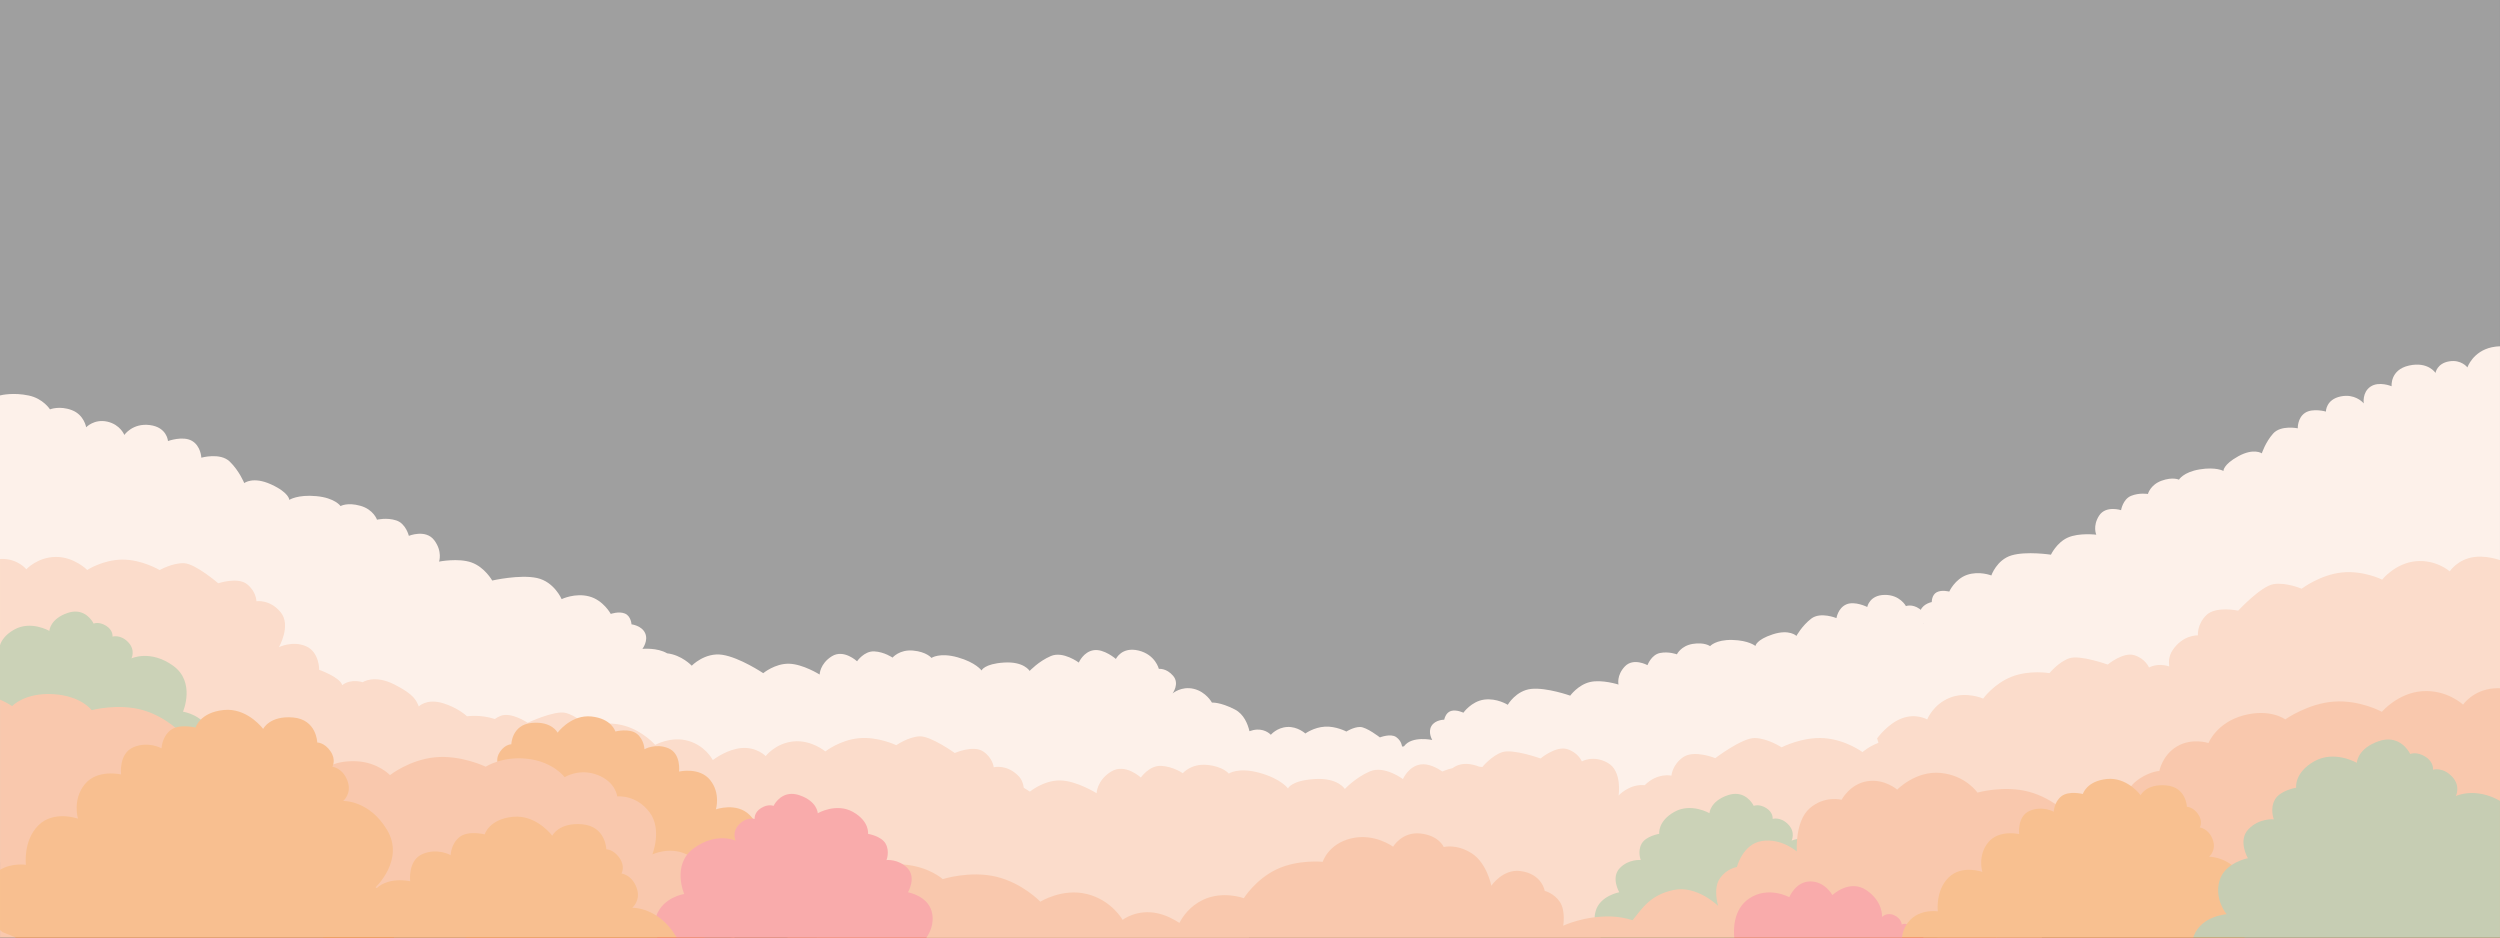 <?xml version="1.0" encoding="UTF-8" standalone="no"?>
<svg
   xmlns:dc="http://purl.org/dc/elements/1.1/"
   xmlns:cc="http://creativecommons.org/ns#"
   xmlns:rdf="http://www.w3.org/1999/02/22-rdf-syntax-ns#"
   xmlns:svg="http://www.w3.org/2000/svg"
   xmlns="http://www.w3.org/2000/svg"
   xmlns:sodipodi="http://sodipodi.sourceforge.net/DTD/sodipodi-0.dtd"
   xmlns:inkscape="http://www.inkscape.org/namespaces/inkscape"
   width="1920"
   height="720"
   version="1.1"
   viewBox="0 0 1920 720"
   id="svg2"
   inkscape:version="0.91 r13725"
   sodipodi:docname="home-page-bg.svg">
  <rect x="0" y="0" width="1920" height="720" fill="#333333" stroke="none"/>
  <defs
     id="defs42" />
  <sodipodi:namedview
     pagecolor="#ffffff"
     bordercolor="#666666"
     borderopacity="1"
     objecttolerance="10"
     gridtolerance="10"
     guidetolerance="10"
     inkscape:pageopacity="0"
     inkscape:pageshadow="2"
     inkscape:window-width="1920"
     inkscape:window-height="1056"
     id="namedview40"
     showgrid="false"
     inkscape:snap-page="true"
     inkscape:snap-bbox="true"
     inkscape:bbox-paths="true"
     inkscape:bbox-nodes="true"
     inkscape:snap-bbox-edge-midpoints="true"
     inkscape:zoom="0.64861226"
     inkscape:cx="931.7918"
     inkscape:cy="317.91944"
     inkscape:window-x="0"
     inkscape:window-y="24"
     inkscape:window-maximized="1"
     inkscape:current-layer="svg2" />
  <path
     style="fill:#fbe2d3;fill-rule:evenodd;fill-opacity:1"
     inkscape:connector-curvature="0"
     id="path14"
     d="m 1920,265.95 c -1.972,0.058 -4.06,0.27 -6.285,0.748 -14.541,3.123 -18.766,15.471 -18.766,15.471 0,0 -4.633,-6.237 -14.023,-4.641 -9.39,1.596 -10.467,8.896 -10.467,8.896 0,0 -5.616,-8.94 -20.318,-5.686 -14.703,3.254 -13.377,15.906 -13.377,15.906 0,0 -9.7,-4.107 -16.221,0.299 -6.521,4.406 -5.178,12.879 -5.178,12.879 0,0 -4.721,-5.92 -13.604,-5.82 -1.269,0.014 -2.623,0.152 -4.061,0.447 -11.498,2.358 -11.393,11.641 -11.393,11.641 0,0 -10.229,-2.912 -16.086,1.029 -5.857,3.941 -5.527,11.828 -5.527,11.828 0,0 -12.96,-2.678 -18.926,4.025 -5.965,6.703 -8.682,15.193 -8.682,15.193 0,0 -6.216,-4.288 -18.047,2.228 -11.831,6.516 -11.422,11.299 -11.422,11.299 0,0 -5.788,-3.29 -18.34,-1.186 -12.552,2.104 -15.842,7.891 -15.842,7.891 0,0 -4.676,-2.353 -13.354,0.797 -8.678,3.15 -10.484,10.186 -10.484,10.186 0,0 -6.638,-1.153 -12.953,1.451 -6.316,2.604 -7.664,10.977 -7.664,10.977 0,0 -11.682,-3.818 -16.848,4.193 -5.165,8.011 -2.189,14.639 -2.189,14.639 0,0 -13.215,-1.624 -21.834,2.209 -8.619,3.833 -12.984,13.152 -12.984,13.152 0,0 -18.828,-2.866 -30.238,0.518 -11.41,3.383 -15.541,15.436 -15.541,15.436 0,0 -9.262,-3.681 -18.623,-0.473 -9.361,3.208 -13.697,12.869 -13.697,12.869 0,0 -5.64,-1.584 -9.594,0.475 -3.953,2.058 -3.828,7.553 -3.828,7.553 0,0 -6.231,1.179 -8.459,5.986 -0.277,-0.257 -0.577,-0.509 -0.912,-0.744 -5.78,-4.054 -10.463,-2.131 -10.463,-2.131 0,0 -4.596,-8.757 -16.332,-8.609 -11.737,0.147 -13.385,9.281 -13.385,9.281 0,0 -9.495,-4.787 -15.99,-2.022 -6.495,2.766 -7.66,10.572 -7.66,10.572 0,0 -12.223,-5.075 -19.346,0.383 -7.123,5.458 -11.391,13.283 -11.391,13.283 0,0 -5.297,-5.382 -18.145,-1.215 -12.848,4.167 -13.348,8.941 -13.348,8.941 0,0 -5.064,-4.324 -17.787,-4.625 -12.724,-0.301 -17.047,4.762 -17.047,4.762 0,0 -4.146,-3.193 -13.262,-1.736 -9.116,1.457 -12.219,8.025 -12.219,8.025 0,0 -6.301,-2.385 -12.994,-1.02 -6.693,1.366 -9.598,9.334 -9.598,9.334 0,0 -10.75,-5.954 -17.334,0.939 -6.584,6.893 -4.914,13.963 -4.914,13.963 0,0 -12.67,-4.088 -21.857,-1.949 -9.188,2.138 -15.234,10.467 -15.234,10.467 0,0 -17.947,-6.365 -29.791,-5.195 -11.844,1.17 -18.176,12.229 -18.176,12.229 0,0 -8.399,-5.363 -18.197,-3.978 -9.798,1.385 -15.879,10.055 -15.879,10.055 0,0 -5.241,-2.619 -9.512,-1.344 -4.271,1.276 -5.184,6.695 -5.184,6.695 0,0 -6.893,-0.034 -9.816,4.83 -2.924,4.864 0.596,10.75 0.596,10.75 0,0 -15.506,-3.351 -21.516,4.637 -0.069,0.092 -0.128,0.187 -0.193,0.279 -0.901,0.003 -1.49,0.107 -1.49,0.107 0,0 -0.25,-4.25 -4.5,-7.25 -4.25,-3 -12.5,0.25 -12.5,0.25 0,0 -10.25,-8 -15.25,-8 -5,0 -10.5,3.5 -10.5,3.5 0,0 -8,-4.25 -16.5,-3.75 -8.5,0.5 -15,5.25 -15,5.25 0,0 -6,-5.5 -14,-5 -8,0.5 -12.5,6 -12.5,6 0,0 -3.75,-4.25 -10.5,-4 -2.056,0.076 -4.087,0.573 -5.92,1.223 -1.313,-5.548 -4.317,-13.12 -11.201,-16.66 -11.54,-5.935 -17.613,-5.269 -17.613,-5.269 0,0 -4.423,-8.297 -13.982,-10.586 -9.559,-2.288 -16.297,3.545 -16.297,3.545 0,0 5.679,-7.472 0.443,-13.572 -5.236,-6.1 -10.943,-5.299 -10.943,-5.299 0,0 -2.607,-10.954 -15.598,-14.096 -12.99,-3.142 -17.381,6.473 -17.381,6.473 0,0 -9.127,-7.957 -17.072,-6.734 -7.945,1.223 -11.428,9.508 -11.428,9.508 0,0 -12.056,-9.04 -21.451,-5.023 -9.395,4.016 -16.307,11.449 -16.307,11.449 0,0 -4.327,-7.428 -19.676,-6.447 -15.348,0.981 -17.246,6.106 -17.246,6.106 0,0 -4.367,-6.195 -18.32,-10.109 -13.953,-3.914 -20.148,0.453 -20.148,0.453 0,0 -3.677,-4.689 -14.145,-5.648 -10.468,-0.959 -15.738,5.414 -15.738,5.414 0,0 -6.279,-4.404 -14.049,-4.781 -7.769,-0.377 -13.219,7.596 -13.219,7.596 0,0 -10.184,-9.595 -19.389,-3.844 -9.205,5.752 -9.352,14.023 -9.352,14.023 0,0 -12.83,-8.078 -23.568,-8.305 -10.739,-0.227 -19.754,7.26 -19.754,7.26 0,0 -18.01,-12.076 -31.406,-14.119 -13.397,-2.043 -23.494,8.373 -23.494,8.373 0,0 -7.748,-8.267 -18.934,-9.508 -7.544,-4.52 -18.951,-3.42 -18.951,-3.42 0,0 4.757,-6.191 2.092,-12.078 -2.664,-5.887 -10.463,-6.76 -10.463,-6.76 0,0 -0.319,-6.25 -4.981,-8.256 -4.662,-2.006 -10.934,0.264 -10.934,0.264 0,0 -5.734,-10.608 -16.633,-13.467 -10.898,-2.859 -21.107,2.098 -21.107,2.098 0,0 -5.701,-13.34 -18.941,-16.227 -13.241,-2.886 -34.379,1.945 -34.379,1.945 0,0 -5.739,-10.219 -15.848,-13.85 -10.109,-3.631 -24.979,-0.68 -24.979,-0.68 0,0 2.824,-7.775 -3.713,-16.439 -6.537,-8.665 -19.482,-3.35 -19.482,-3.35 0,0 -2.233,-9.396 -9.623,-11.824 -7.39,-2.428 -14.83,-0.562 -14.83,-0.562 0,0 -2.642,-7.839 -12.76,-10.689 -10.118,-2.85 -15.229,0.215 -15.229,0.215 0,0 -4.22,-6.296 -18.65,-7.635 -14.43,-1.339 -20.727,2.883 -20.727,2.883 0,0 0.065,-5.464 -13.916,-11.873 -13.981,-6.409 -20.682,-1.022 -20.682,-1.022 0,0 -3.795,-9.413 -11.131,-16.525 -7.336,-7.113 -21.828,-2.986 -21.828,-2.986 1e-5,0 -0.286,-8.984 -7.268,-12.969 -6.981,-3.985 -18.352,0.178 -18.352,0.178 0,0 -0.658,-10.548 -13.912,-12.264 -13.254,-1.715 -19.609,7.582 -19.609,7.582 0,0 -3.08,-7.977 -13.115,-10.221 -10.035,-2.244 -16.193,4.332 -16.193,4.332 0,0 -1.516,-9.521 -10.949,-13.141 -9.434,-3.62 -16.844,-0.619 -16.844,-0.619 0,0 -5.184,-8.297 -16.334,-10.635 -11.52,-2.415 -20.431,-0.455 -22.064,-0.055 l 0,314.44 428.5,3.615 c -0.577,6.08 0.172,14.034 6.109,20.236 11.108,11.603 32.52,17.859 32.52,17.859 l 160.99,60.146 331.16,0 19.82,-79.963 104.74,4.242 c 4.879,4.531 10.389,5.123 10.389,5.123 0,0 -2.095,16.673 9.877,24.135 11.972,7.462 31.553,8.137 31.553,8.137 l 354.41,38.326 78.092,0 -0.949,-138.72 352.79,-29.014 0,-286.32 z m -443.02,212.82 c 0.051,0.067 0.063,0.083 0.105,0.137 -0.175,0.218 -0.285,0.365 -0.285,0.365 0,0 0.079,-0.206 0.18,-0.502 z" />
  <path
     style="fill:#f6b590;fill-rule:evenodd;fill-opacity:1"
     inkscape:connector-curvature="0"
     id="path16"
     d="m 1905.6,427.49 c -1.653,-0.041 -3.319,0.025 -4.973,0.229 -13.227,1.631 -19.199,11.086 -19.199,11.086 0,0 -10.492,-9.302 -26.232,-7.766 -15.741,1.536 -25.703,14.133 -25.703,14.133 0,0 -14.152,-7.213 -30.867,-5.519 -16.715,1.693 -30.965,12.482 -30.965,12.482 0,0 -11.813,-5.092 -21.553,-3.523 -9.74,1.569 -27.197,20.369 -27.197,20.369 0,0 -17.09,-3.742 -24.428,3.436 -7.338,7.178 -6.49,15.533 -6.49,15.533 0,0 -11.593,-0.63 -19.607,11.652 -2.478,3.798 -2.963,8.089 -2.455,12.203 -8.97,-2.989 -15.49,0.838 -15.49,0.838 0,0 -2.717,-6.844 -11.324,-9.465 -8.607,-2.621 -20.393,7.193 -20.393,7.193 0,0 -21.174,-7.576 -29.385,-4.863 -8.211,2.713 -15.346,11.445 -15.346,11.445 0,0 -15.443,-2.64 -29.131,2.793 -13.688,5.433 -21.785,16.762 -21.785,16.762 0,0 -12.838,-5.777 -25.705,-0.615 -12.867,5.162 -17.271,16.635 -17.271,16.635 0,0 -8.464,-4.944 -19.414,-0.871 -10.95,4.073 -19.047,15.4 -19.047,15.4 l 0.979,3.428 c -7.472,2.857 -12.238,7.117 -12.238,7.117 0,0 -12.72,-9.516 -29.479,-10.691 -16.759,-1.175 -32.637,7.033 -32.637,7.033 0,0 -10.774,-7.028 -20.639,-7.139 -9.865,-0.111 -30.264,15.445 -30.264,15.445 0,0 -16.206,-6.594 -24.658,-0.77 -8.452,5.825 -9.039,14.203 -9.039,14.203 0,0 -10.755,-2.46 -20.549,7.369 -0.413,-0.053 -0.833,-0.094 -1.266,-0.111 -11.074,-0.439 -18.754,8.018 -18.754,8.018 0,0 2.922,-18.725 -8.274,-25.045 -11.196,-6.32 -19.961,-1.147 -19.961,-1.147 0,0 -2.717,-6.844 -11.324,-9.465 -8.607,-2.621 -20.393,7.193 -20.393,7.193 0,0 -21.174,-7.576 -29.385,-4.863 -8.211,2.713 -15.344,11.445 -15.344,11.445 0,0 -0.94,-0.157 -2.512,-0.314 -1.287,-0.526 -2.681,-0.986 -4.199,-1.353 -7.781,-1.882 -12.942,0.11 -16.15,2.531 -2.092,0.49 -4.2,1.108 -6.271,1.93 -0.517,0.205 -1.011,0.433 -1.512,0.654 -3.923,-2.672 -10.629,-6.372 -16.793,-5.424 -9.392,1.445 -13.508,11.24 -13.508,11.24 0,0 -14.252,-10.685 -25.358,-5.938 -11.106,4.747 -19.275,13.533 -19.275,13.533 0,0 -5.117,-8.783 -23.26,-7.623 -18.143,1.159 -20.385,7.219 -20.385,7.219 0,0 -5.162,-7.322 -21.656,-11.949 -16.494,-4.627 -23.818,0.535 -23.818,0.535 0,0 -4.343,-5.544 -16.717,-6.678 -12.374,-1.134 -18.607,6.4 -18.607,6.4 0,0 -7.422,-5.206 -16.605,-5.652 -9.184,-0.446 -15.625,8.98 -15.625,8.98 0,0 -12.039,-11.344 -22.92,-4.545 -10.881,6.799 -11.055,16.576 -11.055,16.576 0,0 -15.165,-9.548 -27.859,-9.816 -12.694,-0.269 -23.35,8.582 -23.35,8.582 0,0 -1.863,-1.227 -4.715,-2.947 -0.399,-3.317 -1.592,-6.561 -4.152,-9.16 -9.044,-9.178 -18.918,-6.611 -18.918,-6.611 0,0 -0.728,-7.346 -8.299,-12.246 -7.571,-4.9 -21.637,1.305 -21.637,1.305 0,0 -18.312,-13.142 -26.973,-12.793 -8.661,0.349 -17.943,6.793 -17.943,6.793 0,0 -14.155,-6.802 -28.844,-5.344 -14.689,1.459 -25.617,10.139 -25.617,10.139 0,0 -10.777,-9.109 -24.6,-7.686 -13.823,1.424 -21.232,11.266 -21.232,11.266 0,0 -6.792,-7.101 -18.467,-6.197 -10.291,0.797 -19.979,7.62 -22.137,9.23 -0.724,-1.351 -6.272,-11.036 -18.67,-14.689 -13.329,-3.928 -25.59,3.057 -25.59,3.057 0,0 -9.156,-10.532 -23.33,-14.652 -14.174,-4.12 -29.334,-0.019 -29.334,-0.019 0,0 -7.947,-8.036 -16.398,-9.963 -8.451,-1.927 -28.857,7.646 -28.857,7.646 10e-6,0 -12.692,-8.673 -21.031,-5.24 -1.618,0.666 -2.994,1.471 -4.17,2.334 -11.224,-3.646 -21.355,-2.066 -21.355,-2.066 0,0 -7.192,-6.882 -19.238,-10.277 -12.046,-3.396 -17.828,2.695 -17.828,2.695 -1.987,-4.513 -3.323,-9.076 -18.834,-16.9 -15.511,-7.824 -24.262,-1.693 -24.262,-1.693 0,0 -8.937,-3.036 -15.709,2.234 -1.9,-6.274 -17.693,-11.727 -17.693,-11.727 0,0 0.23,-13.676 -10.146,-18.158 -10.377,-4.482 -20.789,0.746 -20.789,0.746 0,0 9.651,-16.745 1.316,-26.867 -8.335,-10.122 -18.572,-8.416 -18.572,-8.416 0,0 -0.074,-7.51 -7.303,-13.162 -7.229,-5.652 -22.045,-0.639 -22.045,-0.639 0,0 -17.369,-14.981 -26.178,-15.412 -8.809,-0.432 -18.801,5.26 -18.801,5.26 0,0 -13.729,-8.178 -28.748,-8.031 -15.019,0.147 -26.881,7.955 -26.881,7.955 0,0 -10.096,-10.208 -24.234,-10.018 -14.138,0.19 -22.541,9.492 -22.541,9.492 0,0 -6.24,-7.813 -18.154,-7.955 -0.691,-0.008 -1.381,0.017 -2.068,0.059 l 0,140.9 302.1,36.727 c -0.457,5.857 5.398,14.334 5.398,14.334 0,0 -21.588,-6.699 -38.342,-3.406 -16.753,3.293 -20.451,17.563 -23.527,21.307 l -18.436,18.469 335.77,62.369 1.174,0 1.559,-8.402 29.953,0.01 c 3.174,4.566 7.047,7.145 9.344,8.393 l 928.54,0 -1.32,-44.641 276.62,-69.777 111.16,-22.555 0,-152.9 c -4.013,-1.289 -9.125,-2.509 -14.402,-2.641 l 0,-0.002 z" />
  <path
     style="fill:#909f65;fill-rule:evenodd"
     inkscape:connector-curvature="0"
     id="path18"
     d="m 1333,609.69 c -1.786,-0.016 -3.757,0.278 -5.922,1 -13.857,4.619 -14.188,13.857 -14.188,13.857 0,0 -14.186,-8.249 -27.053,-0.99 -12.867,7.258 -11.549,16.826 -11.549,16.826 0,0 -10.228,1.651 -13.527,7.59 -3.299,5.939 -0.658,12.537 -0.658,12.537 0,0 -9.24,-0.991 -16.168,6.268 -6.928,7.258 -0.33,18.477 -0.33,18.477 0,0 -14.845,2.64 -18.145,14.518 -2.727,9.819 2.161,17.743 3.955,20.227 l 206.57,0 c 2.066,-4.543 3.241,-10.321 0.959,-16.598 -5.279,-14.517 -21.445,-16.826 -21.445,-16.826 0,0 9.898,-22.765 -7.588,-35.303 -17.486,-12.537 -32.004,-5.609 -32.004,-5.609 0,0 3.38,-6.382 -2.558,-12.518 -5.939,-6.136 -11.975,-4.211 -11.975,-4.211 0,0 0.677,-4.881 -4.932,-8.346 -5.609,-3.464 -9.568,-1.65 -9.568,-1.65 0,0 -4.228,-9.16 -13.873,-9.248 z" />
  <path
     style="fill:#909f65;fill-rule:evenodd"
     inkscape:connector-curvature="0"
     id="path20"
     d="m 58.029,469.69 c -1.786,-0.016 -3.757,0.278 -5.922,1 -13.857,4.619 -14.188,13.857 -14.188,13.857 0,0 -14.186,-8.249 -27.053,-0.99 -6.961,3.927 -9.755,8.52 -10.867,11.918 l 0,166.79 132.28,-3.182 c 0,0 29.034,-5.278 34.973,-29.033 5.939,-23.755 -13.197,-40.25 -13.197,-40.25 0,0 13.197,-11.878 7.918,-26.395 -5.279,-14.517 -21.445,-16.826 -21.445,-16.826 0,0 9.898,-22.765 -7.588,-35.303 -17.486,-12.537 -32.004,-5.609 -32.004,-5.609 0,0 3.38,-6.382 -2.559,-12.518 -5.939,-6.135 -11.975,-4.211 -11.975,-4.211 0,0 0.677,-4.881 -4.932,-8.346 -5.609,-3.464 -9.568,-1.65 -9.568,-1.65 0,0 -4.228,-9.16 -13.873,-9.248 z" />
  <path
     style="fill:#f07814;fill-rule:evenodd"
     inkscape:connector-curvature="0"
     id="path22"
     d="m 451.33,550.13 c -14.014,0.199 -23.109,12.553 -23.109,12.553 0,0 -4.234,-8.872 -19.709,-7.51 -15.475,1.362 -15.82,16.43 -15.82,16.43 0,0 -4.63,-0.093 -8.635,5.662 -4.005,5.755 -1.279,10.23 -1.279,10.23 0,0 -6.701,0.679 -9.896,9.18 -3.195,8.501 2.803,13.297 2.803,13.297 0,0 -17.096,-0.612 -28.846,19.025 -11.75,19.637 7.547,37.656 7.547,37.656 0,0 -14.795,9.1 -13.797,25.498 0.998,16.399 18.904,22.396 18.904,22.396 0,0 -0.982,2.072 -1.988,5.455 l 182.97,0 58.891,-23.898 c 0,0 17.498,-12.567 10.736,-29.906 -6.762,-17.339 -26.1,-14.301 -26.1,-14.301 0,0 1.952,-15.767 -8.185,-25.902 -10.138,-10.136 -26.006,-4.394 -26.006,-4.394 0,0 3.812,-12.366 -4.438,-22.557 -8.249,-10.19 -23.852,-6.477 -23.852,-6.477 0,0 1.687,-13.74 -8.146,-17.887 -9.833,-4.147 -18.426,0.73 -18.426,0.73 0,0 -0.221,-7.555 -5.955,-11.951 -5.734,-4.397 -16.41,-1.674 -16.41,-1.674 0,0 -2.765,-9.893 -18.393,-11.525 -0.977,-0.102 -1.931,-0.144 -2.865,-0.131 z" />
  <path
     style="fill:#f38b51;fill-rule:evenodd"
     inkscape:connector-curvature="0"
     id="path24"
     d="m 1918,528.53 c -0.994,0.01 -1.99,0.056 -2.982,0.145 -15.878,1.414 -23.398,12.477 -23.398,12.477 0,0 -12.166,-11.543 -31.045,-10.344 -18.88,1.199 -31.299,15.854 -31.299,15.854 0,0 -16.628,-9.195 -36.678,-7.848 -20.05,1.348 -37.521,13.668 -37.521,13.668 0,0 -11.528,-8.598 -32.162,-3.051 -20.634,5.547 -26.795,21.217 -26.795,21.217 0,0 -12.59,-4.194 -24.039,2.498 -11.449,6.692 -13.691,18.928 -13.691,18.928 0,0 -9.445,0.552 -18.963,8.807 -9.518,8.255 -7.346,24.607 -7.346,24.607 0,0 -4.252,-1.797 -6.65,-2.467 -18.22,-5.09 -34.774,4.652 -34.774,4.652 0,0 -12.667,-14.162 -32.041,-19.498 -19.374,-5.336 -39.93,0.537 -39.93,0.537 0,0 -8.941,-13.17 -28.172,-15.1 -19.231,-1.93 -33.48,12.816 -33.48,12.816 0,0 -9.663,-8.554 -22.982,-6.461 -13.319,2.094 -19.701,14.254 -19.701,14.254 0,0 -13.011,-3.504 -24.518,6.555 -11.507,10.058 -9.891,33.166 -9.891,33.166 0,0 -11.673,-10.331 -26.629,-8.09 -14.957,2.241 -19.346,20.008 -19.346,20.008 0,0 -7.932,1.065 -13.246,8.971 -5.314,7.906 -1.152,20.9 -1.152,20.9 0,0 -16.37,-15.994 -34.102,-12.248 -17.732,3.746 -23.721,13.414 -31.67,23.248 -4.914,-1.551 -10.348,-2.658 -16.205,-2.856 -20.824,-0.704 -37.024,7.072 -37.024,7.072 0,0 1.966,-11.532 -2.594,-18.301 -4.56,-6.769 -11.598,-8.432 -11.598,-8.432 0,0 -2.043,-13.144 -18.777,-15.271 -13.448,-1.709 -22.25,11.285 -22.25,11.285 0,0 -3.405,-17.47 -15.1,-24.908 -11.695,-7.438 -21.453,-4.805 -21.453,-4.805 0,0 -3.621,-8.848 -17.871,-10.387 -14.25,-1.539 -21.022,10.146 -21.022,10.146 0,0 -14.341,-10.648 -32.102,-6.416 -17.76,4.232 -21.969,18.021 -21.969,18.021 0,0 -19.059,-1.986 -35.332,5.738 -16.273,7.725 -25.252,22.197 -25.252,22.197 0,0 -16.13,-6.025 -31.422,1.303 -10.192,4.884 -15.554,12.871 -18.01,17.668 -4.787,-3.083 -10.549,-5.995 -16.693,-7.348 -16.096,-3.544 -26.951,5.021 -26.951,5.021 0,0 -8.405,-15.166 -27.393,-19.855 -18.987,-4.69 -35.791,5.896 -35.791,5.896 0,0 -13.533,-14.237 -33.721,-19.145 -20.188,-4.908 -41.246,1.805 -41.246,1.805 0,0 -10.618,-9.741 -30.135,-11.215 -19.517,-1.474 -33.646,10.787 -33.646,10.787 0,0 -12.378,-9.19 -25.568,-5.521 -13.191,3.669 -18.297,14.912 -18.297,14.912 0,0 -14.199,-2.774 -24.566,4.012 -10.367,6.786 -11.651,18.604 -11.783,21.072 -16.984,-2.248 -33.025,-0.383 -33.025,-0.383 0,0 13.773,-7.322 11.848,-20.512 -1.925,-13.19 -14.941,-12.729 -14.941,-12.729 0,0 -3.82,-13.608 -16.965,-19.604 -13.145,-5.996 -25.957,0.26 -25.957,0.26 0,0 7.677,-19.194 -2.053,-32.287 -10.372,-13.957 -24.91,-12.281 -24.91,-12.281 0,0 -1.07,-11.148 -15.176,-16.523 -14.106,-5.375 -25.219,1.76 -25.219,1.76 0,0 -8.448,-11.638 -28.002,-14.084 -19.554,-2.446 -32.611,5.988 -32.611,5.988 0,0 -19.1,-9.181 -38.922,-7.213 -19.821,1.968 -34.568,13.682 -34.568,13.682 0,0 -9.229,-9.826 -25.682,-10.635 -16.453,-0.809 -24.439,5.738 -24.439,5.738 0,0 -8.094,-10.412 -21.99,-12.77 -13.896,-2.358 -26.029,3.664 -26.029,3.664 0,0 -7.404,-14.885 -25.391,-20.186 -17.987,-5.3 -34.531,4.125 -34.531,4.125 -1e-5,0 -12.357,-14.215 -31.484,-19.775 -19.127,-5.56 -39.584,-0.025 -39.584,-0.025 0,0 -7.975,-11.093 -29.754,-12.318 -21.779,-1.225 -31.316,9.191 -31.316,9.191 0,0 -3.949,-2.682 -9.283,-4.971 l 0,182.68 1920,0 0,-191.42 c -0.679,-0.026 -1.359,-0.052 -2.041,-0.045 z" />
  <path
     style="fill:#f34d4d;fill-rule:evenodd"
     inkscape:connector-curvature="0"
     id="path26"
     d="m 607.95,609.69 c -9.645,0.088 -13.873,9.248 -13.873,9.248 0,0 -3.958,-1.814 -9.566,1.65 -5.609,3.464 -4.934,8.346 -4.934,8.346 0,0 -6.034,-1.925 -11.973,4.211 -5.939,6.135 -2.561,12.518 -2.561,12.518 0,0 -14.516,-6.928 -32.002,5.609 -17.486,12.537 -7.59,35.303 -7.59,35.303 0,0 -16.165,2.309 -21.443,16.826 -2.283,6.277 -1.107,12.054 0.959,16.598 l 206.57,0 c 1.795,-2.485 6.682,-10.409 3.955,-20.227 -3.299,-11.877 -18.146,-14.518 -18.146,-14.518 0,0 6.598,-11.218 -0.33,-18.477 -6.928,-7.258 -16.166,-6.268 -16.166,-6.268 0,0 2.639,-6.598 -0.66,-12.537 -3.299,-5.939 -13.527,-7.59 -13.527,-7.59 0,0 1.32,-9.568 -11.547,-16.826 -12.867,-7.258 -27.055,0.99 -27.055,0.99 0,0 -0.329,-9.238 -14.186,-13.857 -2.165,-0.722 -4.138,-1.016 -5.924,-1 z" />
  <path
     style="fill:#f34d4d;fill-rule:evenodd"
     inkscape:connector-curvature="0"
     id="path28"
     d="m 1390.3,676.92 c -11.306,0.045 -16.127,12.113 -16.127,12.113 0,0 -16.17,-8.971 -30.984,1.115 -12.478,8.496 -11.808,24.883 -11.287,29.855 l 145.61,0 c -2.978,-2.291 -6.424,-2.578 -6.424,-2.578 0,0 0.245,-3.18 -3.553,-6.156 -3.798,-2.976 -6.979,-1.277 -6.979,-1.277 0,0 -0.206,-4.631 -5.922,-7.158 -5.716,-2.527 -9.244,1.408 -9.244,1.408 0,0 1.088,-11.725 -11.945,-20.564 -13.033,-8.839 -26.166,3.717 -26.166,3.717 0,0 -5.675,-10.52 -16.98,-10.475 z" />
  <path
     style="fill:#f07a14;fill-rule:evenodd"
     inkscape:connector-curvature="0"
     id="path30"
     d="m 1620.9,598.13 c -0.934,-0.013 -1.89,0.029 -2.867,0.131 -15.627,1.632 -18.391,11.525 -18.391,11.525 0,0 -10.678,-2.723 -16.412,1.674 -5.734,4.397 -5.953,11.951 -5.953,11.951 0,0 -8.592,-4.878 -18.426,-0.73 -9.834,4.147 -8.146,17.887 -8.146,17.887 0,0 -15.602,-3.714 -23.852,6.477 -8.249,10.19 -4.438,22.557 -4.438,22.557 0,0 -15.87,-5.741 -26.008,4.394 -10.138,10.135 -8.184,25.902 -8.184,25.902 0,0 -19.338,-3.038 -26.1,14.301 -0.781,2.004 -1.228,3.94 -1.426,5.805 l 263.32,0 c -3.195,-3.503 -6.176,-5.35 -6.176,-5.35 0,0 19.297,-18.019 7.547,-37.656 -11.75,-19.637 -28.846,-19.025 -28.846,-19.025 0,0 5.998,-4.796 2.803,-13.297 -3.195,-8.501 -9.896,-9.18 -9.896,-9.18 0,0 2.726,-4.475 -1.279,-10.23 -4.005,-5.755 -8.635,-5.662 -8.635,-5.662 0,0 -0.345,-15.067 -15.82,-16.43 -15.475,-1.362 -19.709,7.51 -19.709,7.51 0,0 -9.096,-12.353 -23.109,-12.553 z" />
  <path
     style="fill:#86945d;fill-rule:evenodd"
     inkscape:connector-curvature="0"
     id="path32"
     d="m 1834.3,567.92 c -2.156,-0.02 -4.537,0.336 -7.15,1.207 -16.726,5.575 -17.123,16.727 -17.123,16.727 0,0 -17.123,-9.956 -32.654,-1.195 -15.531,8.761 -13.94,20.311 -13.94,20.311 0,0 -12.344,1.99 -16.326,9.158 -3.982,7.168 -0.797,15.133 -0.797,15.133 0,0 -11.151,-1.195 -19.514,7.566 -8.363,8.761 -0.398,22.301 -0.398,22.301 0,0 -17.92,3.185 -21.902,17.521 -3.982,14.336 5.576,25.486 5.576,25.486 0,0 -19.114,1.195 -25.088,16.328 -0.203,0.513 -0.386,1.027 -0.555,1.541 l 235.55,0 0,-104.94 c -18.925,-10.853 -33.889,-3.728 -33.889,-3.728 0,0 4.08,-7.704 -3.088,-15.109 -7.168,-7.405 -14.453,-5.084 -14.453,-5.084 0,0 0.817,-5.891 -5.953,-10.072 -6.77,-4.181 -11.549,-1.99 -11.549,-1.99 0,0 -5.103,-11.058 -16.744,-11.164 z" />
  <path
     style="fill:#f07814;fill-rule:evenodd"
     inkscape:connector-curvature="0"
     id="path34"
     d="m 175.07,545.13 c -1.093,-0.015 -2.211,0.033 -3.353,0.152 -18.278,1.909 -21.512,13.48 -21.512,13.48 0,0 -12.489,-3.183 -19.195,1.959 -6.706,5.142 -6.963,13.98 -6.963,13.98 0,0 -10.053,-5.706 -21.555,-0.855 -11.502,4.851 -9.527,20.92 -9.527,20.92 0,0 -18.25,-4.343 -27.898,7.576 -9.649,11.919 -5.189,26.383 -5.189,26.383 0,0 -18.562,-6.715 -30.42,5.141 -11.858,11.855 -9.572,30.297 -9.572,30.297 0,0 -10.643,-1.671 -19.881,3.826 l 0,46.324 c 1.155,1.011 1.91,1.557 1.91,1.557 l 10.184,4.133 290.38,0 c 1.145,-2.586 1.926,-5.492 2.125,-8.758 1.167,-19.18 -16.137,-29.824 -16.137,-29.824 0,0 22.572,-21.074 8.828,-44.043 -13.743,-22.968 -33.74,-22.254 -33.74,-22.254 0,0 7.017,-5.608 3.279,-15.551 -3.737,-9.943 -11.576,-10.738 -11.576,-10.738 0,0 3.188,-5.235 -1.496,-11.967 -4.684,-6.732 -10.1,-6.621 -10.1,-6.621 0,0 -0.403,-17.625 -18.504,-19.219 -18.101,-1.593 -23.053,8.785 -23.053,8.785 0,0 -10.638,-14.45 -27.029,-14.684 z" />
  <path
     style="fill:#f07814;fill-rule:evenodd"
     inkscape:connector-curvature="0"
     id="path36"
     d="m 397.1,627.15 c -1.093,-0.015 -2.211,0.031 -3.353,0.15 -18.278,1.909 -21.512,13.482 -21.512,13.482 0,0 -12.489,-3.186 -19.195,1.957 -6.706,5.142 -6.963,13.98 -6.963,13.98 0,0 -10.051,-5.706 -21.553,-0.855 -11.502,4.851 -9.529,20.92 -9.529,20.92 0,0 -18.25,-4.341 -27.898,7.578 -9.649,11.919 -5.189,26.383 -5.189,26.383 0,0 -18.56,-6.716 -30.418,5.139 -1.302,1.302 -2.426,2.686 -3.408,4.113 l 271.57,0 c -0.115,-0.201 -0.212,-0.401 -0.332,-0.602 -13.743,-22.968 -33.74,-22.252 -33.74,-22.252 0,0 7.017,-5.61 3.279,-15.553 -3.737,-9.943 -11.576,-10.738 -11.576,-10.738 0,0 3.188,-5.233 -1.496,-11.965 -4.684,-6.732 -10.1,-6.623 -10.1,-6.623 0,0 -0.403,-17.624 -18.504,-19.217 -18.101,-1.593 -23.053,8.783 -23.053,8.783 0,0 -10.638,-14.448 -27.029,-14.682 z" />
  <rect
     style="fill:#ffffff;fill-opacity:0.529"
     id="rect38"
     height="720"
     width="1920"
     y="-0.001"
     x="-0.01" />
</svg>
